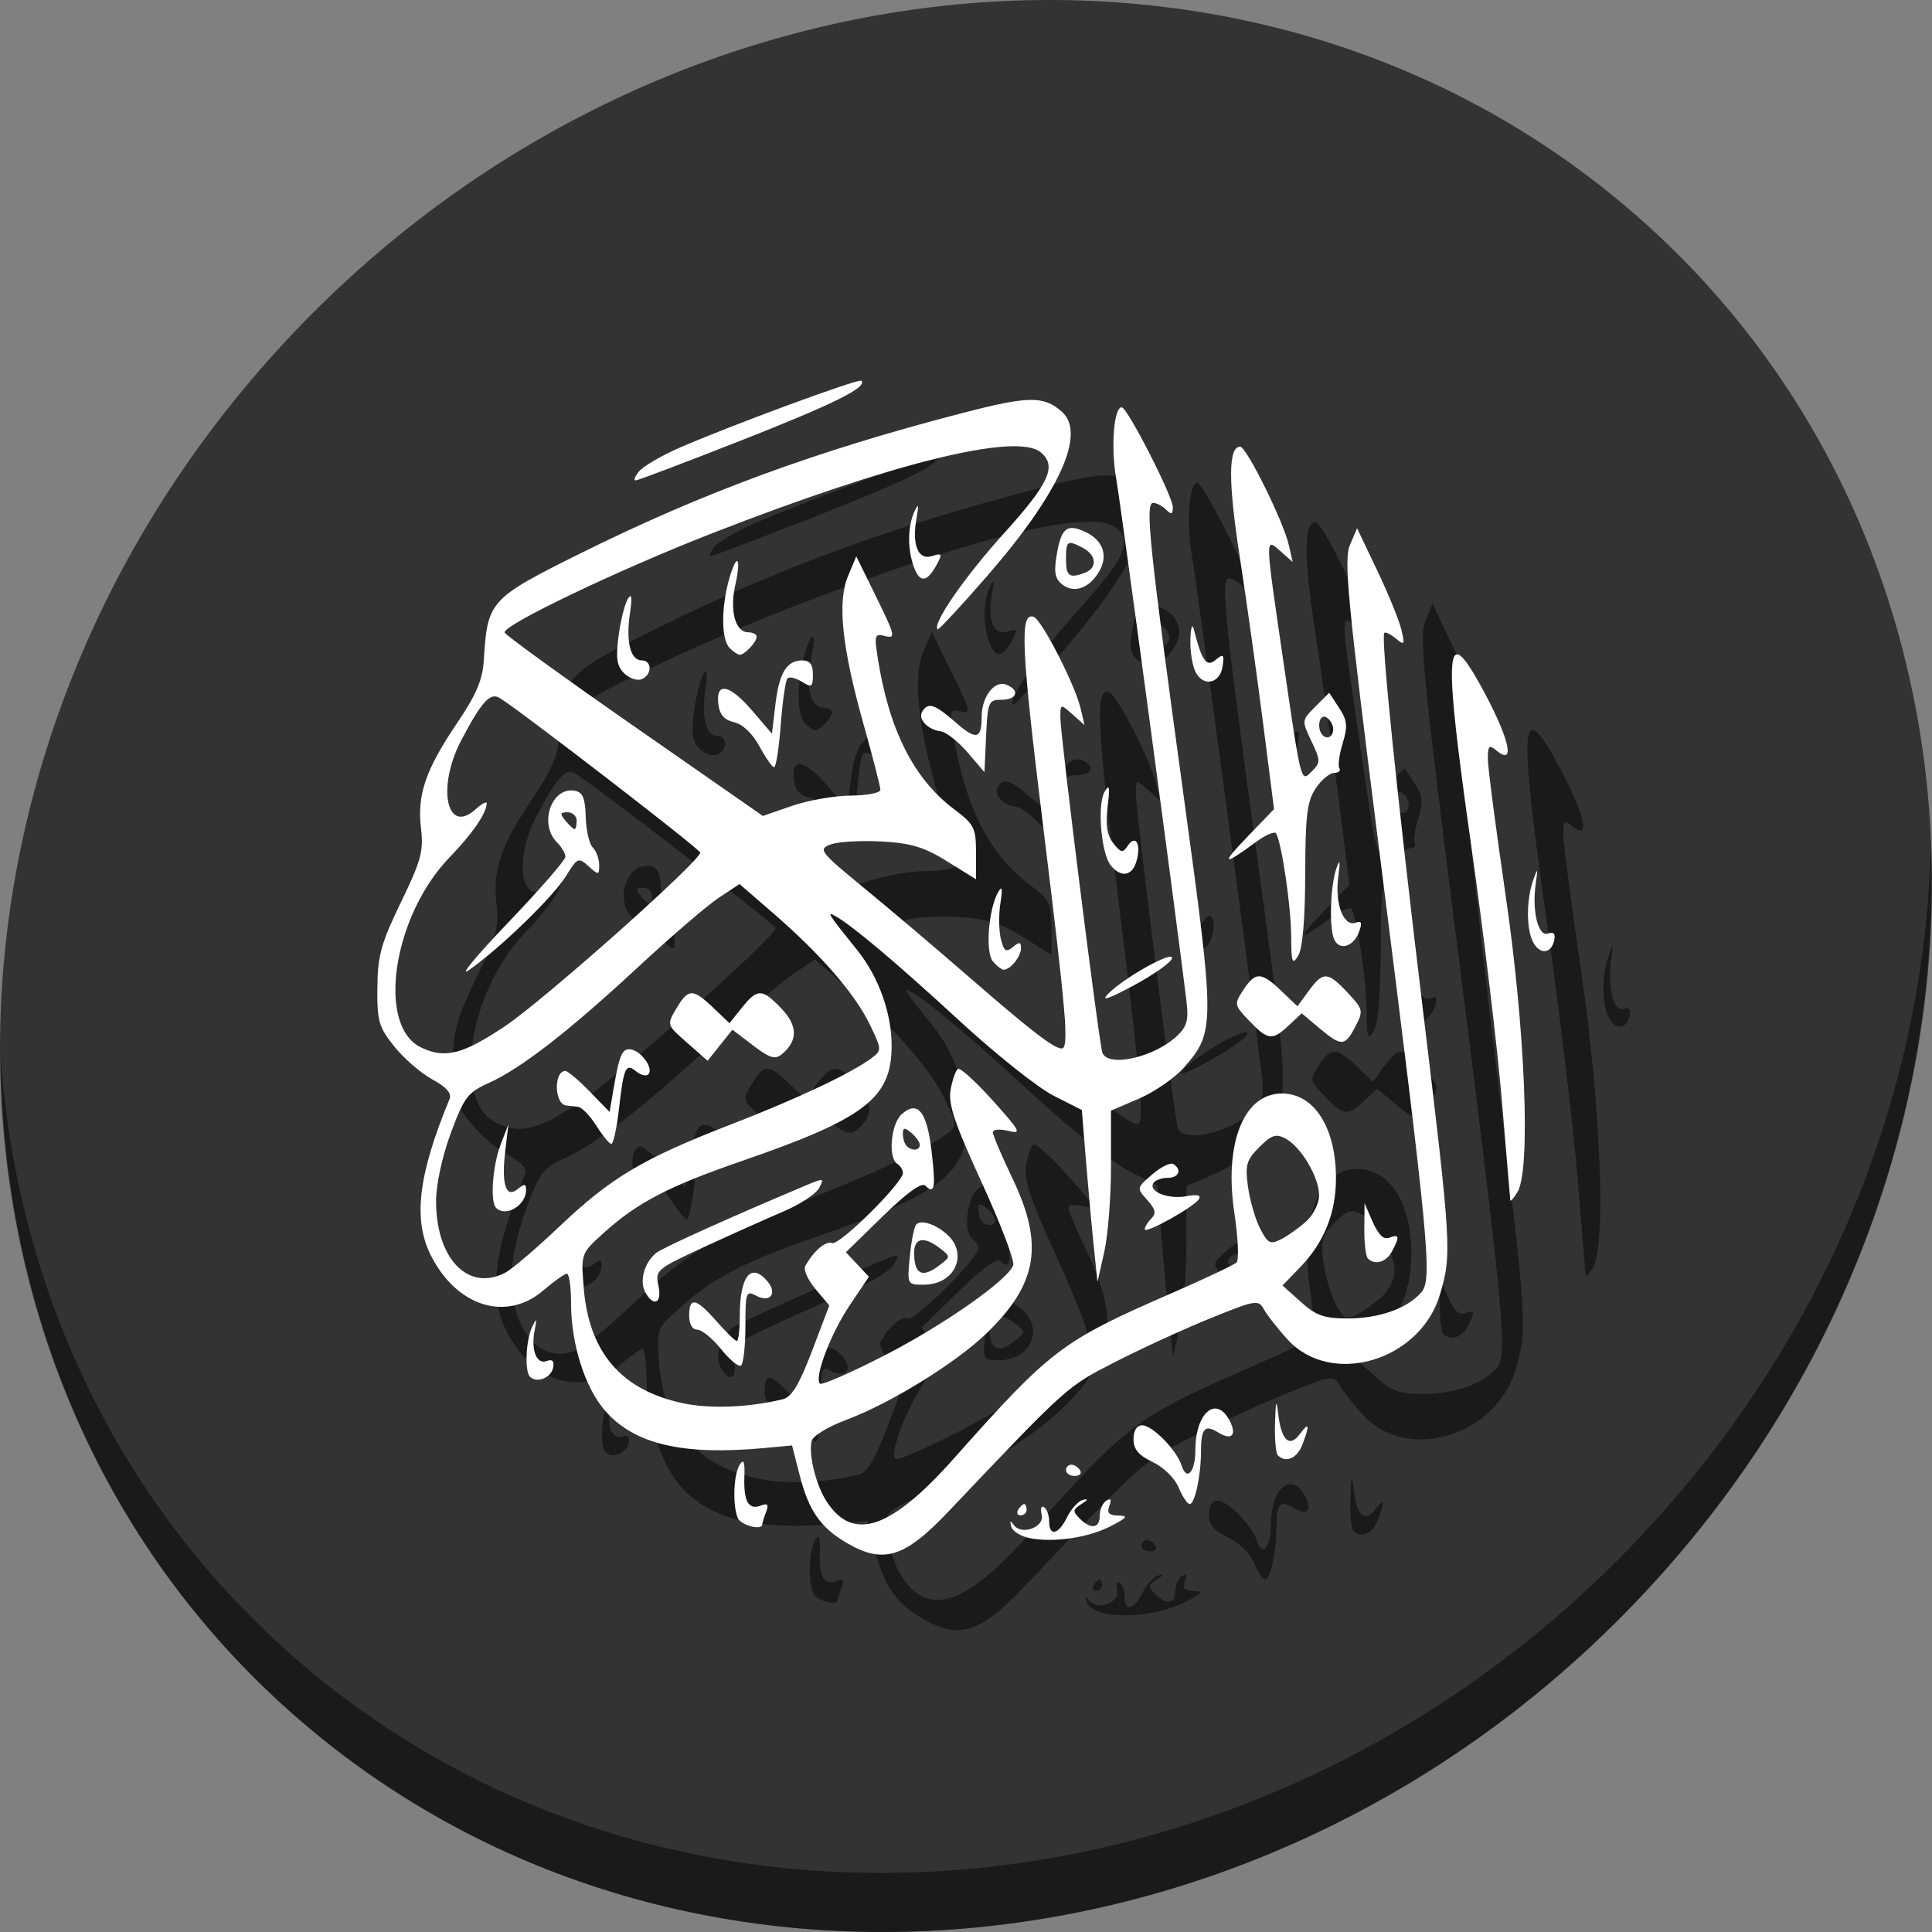 <?xml version="1.0" encoding="UTF-8" standalone="no"?>
<svg
   xmlns:dc="http://purl.org/dc/elements/1.1/"
   xmlns:cc="http://creativecommons.org/ns#"
   xmlns:rdf="http://www.w3.org/1999/02/22-rdf-syntax-ns#"
   xmlns:svg="http://www.w3.org/2000/svg"
   xmlns="http://www.w3.org/2000/svg"
   xmlns:sodipodi="http://sodipodi.sourceforge.net/DTD/sodipodi-0.dtd"
   xmlns:inkscape="http://www.inkscape.org/namespaces/inkscape"
   viewBox="0 0 512 512"
   id="svg2"
   version="1.1"
   inkscape:version="0.92.2 2405546, 2018-03-11"
   width="512"
   height="512"
   sodipodi:docname="elkirtasse.svg">
  <rect x="0" y="0" width="512" height="512" fill="#808080" stroke="none"/>
  <sodipodi:namedview
     pagecolor="#ffffff"
     bordercolor="#666666"
     borderopacity="1"
     objecttolerance="10"
     gridtolerance="10"
     guidetolerance="10"
     inkscape:pageopacity="0"
     inkscape:pageshadow="2"
     inkscape:window-width="1366"
     inkscape:window-height="712"
     id="namedview38"
     showgrid="false"
     inkscape:zoom="0.43457605"
     inkscape:cx="284.77915"
     inkscape:cy="308.20155"
     inkscape:window-x="0"
     inkscape:window-y="27"
     inkscape:window-maximized="1"
     inkscape:current-layer="svg2"
     units="px" />
  <defs
     id="defs4">
    <clipPath
       id="clipPath6">
      <g
         transform="translate(0,-1004.362)"
         id="g8">
        <path
           d="m -24,13 c 0,1.105 -0.672,2 -1.5,2 -0.828,0 -1.5,-0.895 -1.5,-2 0,-1.105 0.672,-2 1.5,-2 0.828,0 1.5,0.895 1.5,2 z"
           transform="matrix(15.333,0,0,11.5,415,878.862)"
           id="path10"
           inkscape:connector-curvature="0"
           style="fill:#1890d0" />
      </g>
    </clipPath>
    <clipPath
       id="clipPath12">
      <g
         transform="translate(0,-1004.362)"
         id="g14">
        <path
           d="m -24,13 c 0,1.105 -0.672,2 -1.5,2 -0.828,0 -1.5,-0.895 -1.5,-2 0,-1.105 0.672,-2 1.5,-2 0.828,0 1.5,0.895 1.5,2 z"
           transform="matrix(15.333,0,0,11.5,415,878.862)"
           id="path16"
           inkscape:connector-curvature="0"
           style="fill:#1890d0" />
      </g>
    </clipPath>
  </defs>
  <g
     id="g862">
    <path
       style="fill:#333333;fill-opacity:1;stroke-width:11.11"
       inkscape:connector-curvature="0"
       d="m 432.913,56.474 c 102.193,88.575 105.827,249.7 8.117,359.899 C 343.32,526.572 181.28,544.101 79.087,455.526 -23.106,366.951 -26.74,205.826 70.97,95.627 168.68,-14.572 330.72,-32.101 432.913,56.474 Z"
       id="path27-5" />
    <path
       style="opacity:1;fill:#000000;fill-opacity:0.49;stroke-width:11.11"
       inkscape:connector-curvature="0"
       d="M 511.636,224.904 C 510.084,286.215 486.474,349.058 440.669,400.718 342.959,510.917 180.919,528.446 78.726,439.871 30.827,398.356 4.497,340.923 0.194,280.229 0.799,346.585 27.117,410.482 79.079,455.519 c 102.193,88.575 264.241,71.037 361.943,-39.153 49.705,-56.058 73.005,-125.291 70.614,-191.462 z"
       id="path51-6" />
    <path
       style="fill:#000000;fill-opacity:0.49;stroke-width:1.491"
       d="m 244.372,428.882 c -6.949,-4.073 -10.049,-8.545 -12.462,-17.976 l -2.008,-7.844 -7.298,0.678 c -21.65,2.012 -34.414,-0.957 -42.192,-9.816 -5.389,-6.138 -9.077,-17.722 -9.077,-28.515 0,-4.36 -0.503,-7.9 -1.118,-7.867 -0.615,0.035 -3.44,2.045 -6.278,4.472 -9.69,8.283 -22.708,4.318 -29.603,-9.016 -4.958,-9.59 -3.598,-21.441 4.79,-41.723 0.634,-1.534 -0.794,-3.171 -4.552,-5.217 -3.012,-1.64 -7.544,-5.559 -10.07,-8.71 -4.131,-5.152 -4.583,-6.728 -4.496,-15.651 0.083,-8.472 0.995,-11.772 6.246,-22.591 5.326,-10.976 6.037,-13.592 5.318,-19.573 -1.07,-8.897 1.202,-15.541 9.526,-27.861 5.188,-7.678 6.817,-11.532 7.132,-16.87 0.911,-15.429 1.616,-16.215 25.025,-27.87 32.617,-16.241 62.755,-27.344 101.545,-37.409 17.812,-4.622 21.738,-4.685 26.583,-0.43 6.547,5.749 -0.597,21.493 -19.75,43.527 -6.968,8.017 -12.884,14.388 -13.146,14.158 -1.532,-1.342 7.051,-13.782 17.48,-25.333 12.158,-13.466 14.196,-17.953 9.811,-21.593 -6.386,-5.3 -39.316,2.83 -87.181,21.523 -24.919,9.732 -55.515,24.377 -54.855,26.257 0.248,0.706 15.746,11.931 34.44,24.944 l 33.989,23.66 7.746,-2.676 c 4.26,-1.472 11.267,-2.698 15.571,-2.725 4.304,-0.026 7.825,-0.712 7.825,-1.524 0,-0.811 -2.002,-8.603 -4.448,-17.315 -5.758,-20.507 -7.011,-32.45 -4.127,-39.341 l 2.184,-5.217 5.391,10.97 c 4.892,9.954 5.108,10.896 2.338,10.171 -2.82,-0.737 -2.98,-0.323 -2.095,5.426 2.967,19.268 9.524,32.348 20.262,40.42 5.355,4.025 5.833,4.967 5.833,11.49 v 7.105 l -7.632,-4.744 c -6.14,-3.817 -9.563,-4.848 -17.514,-5.276 -5.435,-0.292 -11.469,0.069 -13.408,0.803 -3.338,1.264 -2.862,1.88 8.943,11.577 6.858,5.633 19.512,16.364 28.12,23.846 16.005,13.912 22.132,18.633 24.18,18.633 2.015,0 1.313,-8.451 -4.888,-58.808 -5.838,-47.413 -6.267,-56.838 -2.527,-55.592 2.102,0.701 10.945,17.928 12.434,24.222 l 1.058,4.472 -3.204,-2.839 c -3.181,-2.819 -3.204,-2.813 -3.204,0.875 0,4.798 10.23,86.332 11.14,88.788 1.479,3.99 13.676,1.267 19.732,-4.405 2.682,-2.513 3.158,-4.231 2.553,-9.217 -2.812,-23.16 -17.378,-131.464 -18.616,-138.419 -1.474,-8.28 -0.654,-18.999 1.454,-18.999 1.472,0 13.548,23.623 13.548,26.503 0,1.877 -0.397,2.015 -1.789,0.624 -0.984,-0.984 -2.527,-1.789 -3.428,-1.789 -2.206,0 -1.054,11.059 8.131,78.067 8.307,60.602 8.307,62.119 0.017,71.563 -2.419,2.755 -7.757,6.454 -11.862,8.22 l -7.463,3.211 v 14.791 c 0,8.135 -0.806,18.345 -1.791,22.689 l -1.791,7.899 -1.007,-9.688 c -0.554,-5.329 -1.487,-15.578 -2.073,-22.775 l -1.066,-13.087 -7.5,-3.8 c -4.125,-2.09 -15.298,-10.98 -24.829,-19.755 -16.792,-15.46 -28.369,-25.23 -32.98,-27.834 -2.462,-1.39 -1.902,-0.517 5.762,8.987 5.665,7.025 9.143,16.673 9.143,25.359 0,13.883 -7.01,19.281 -39.66,30.54 -19.447,6.706 -27.735,11.026 -36.72,19.144 -5.923,5.351 -5.95,5.426 -5.229,14.405 1.38,17.186 9.936,27.167 26.284,30.659 7.233,1.545 17.536,1.134 26.47,-1.058 2.381,-0.584 4.352,-3.838 7.764,-12.817 l 4.572,-12.034 -3.675,-4.367 c -2.021,-2.402 -3.233,-5.149 -2.693,-6.104 2.288,-4.047 5.404,-6.705 7.098,-6.055 1.907,0.732 18.769,-15.967 18.769,-18.587 0,-0.832 -0.671,-1.928 -1.491,-2.434 -2.486,-1.537 -1.696,-10.531 1.152,-13.108 4.223,-3.822 6.7,-0.816 7.931,9.625 1.157,9.815 0.815,11.741 -1.65,9.277 -0.954,-0.954 -4.859,1.856 -11.254,8.095 l -9.793,9.556 3.051,3.248 3.051,3.247 -5.047,7.495 c -5.077,7.539 -9.525,19.231 -7.925,20.831 0.473,0.473 8.126,-2.869 17.007,-7.428 15.769,-8.094 32.674,-19.926 34.218,-23.951 0.425,-1.106 -3.333,-10.962 -8.349,-21.902 -7.278,-15.872 -8.944,-20.858 -8.246,-24.682 0.481,-2.636 1.36,-5.092 1.953,-5.458 0.593,-0.366 4.736,3.408 9.208,8.388 7.392,8.232 7.763,8.962 4.082,8.038 -2.248,-0.564 -4.049,-0.395 -4.049,0.381 0,0.769 2.348,6.296 5.217,12.283 8.4,17.527 6.635,27.938 -6.957,41.047 -8.108,7.819 -25.396,18.492 -36.957,22.816 -5.131,1.919 -9.061,4.336 -9.368,5.762 -0.79,3.675 1.236,11.718 4.024,15.973 7.04,10.745 17.014,7.346 33.77,-11.509 25.611,-28.817 28.527,-31.036 57.223,-43.546 9.018,-3.931 16.947,-7.677 17.62,-8.324 0.673,-0.647 0.425,-6.461 -0.552,-12.92 -2.818,-18.626 2.413,-31.866 12.591,-31.866 8.548,0 14.312,9.063 14.312,22.503 0,9.122 -3.133,16.941 -9.391,23.435 l -4.769,4.948 4.868,4.368 c 4.015,3.603 6.178,4.368 12.345,4.368 8.347,0 15.83,-2.636 19.518,-6.874 3.035,-3.488 2.255,-11.677 -11.339,-119.053 -8.166,-64.503 -9.182,-75.152 -7.539,-79.021 l 1.899,-4.472 5.332,11.179 c 2.932,6.148 5.81,13.191 6.395,15.651 0.968,4.072 0.838,4.286 -1.456,2.396 -1.385,-1.142 -2.76,-1.812 -3.055,-1.491 -0.952,1.039 3.287,42.414 10.23,99.866 7.562,62.573 7.693,64.768 4.514,75.474 -5.223,17.587 -28.767,24.578 -40.32,11.972 -2.571,-2.805 -5.39,-6.379 -6.264,-7.942 -1.53,-2.734 -2.065,-2.651 -14.009,2.168 -6.83,2.756 -18.186,7.956 -25.236,11.557 -13.109,6.696 -12.587,6.228 -44.469,39.809 -11.604,12.223 -17.224,13.946 -26.928,8.257 z m -90.452,-71.614 c 1.791,-0.938 8.307,-6.506 14.481,-12.374 13.461,-12.793 22.103,-17.933 45.097,-26.82 17.489,-6.759 32.165,-13.673 37.447,-17.639 2.789,-2.095 2.779,-2.278 -0.492,-9.035 -3.904,-8.064 -12.958,-18.483 -25.517,-29.363 l -8.951,-7.755 -5.556,3.681 c -3.056,2.024 -12.599,10.221 -21.207,18.215 -18.388,17.076 -31.152,26.988 -39.696,30.825 -5.567,2.5 -6.534,3.777 -10.061,13.293 -2.301,6.208 -3.902,13.61 -3.902,18.042 0,15.268 8.538,24.072 18.357,18.93 z m -2.458,-17.175 c -1.63,-1.63 -0.913,-11.299 1.253,-16.893 l 2.02,-5.217 -0.834,6.997 c -1.063,8.918 0.172,12.719 3.293,10.129 1.787,-1.483 2.218,-1.429 2.218,0.279 0,4.076 -5.389,7.264 -7.95,4.704 z m 26.55,-21.794 c -1.657,-2.633 -3.836,-4.871 -4.844,-4.973 -1.008,-0.102 -2.431,-0.27 -3.163,-0.373 -3.137,-0.439 -3.299,-9.13 -0.17,-9.13 0.639,0 3.536,2.446 6.44,5.435 l 5.279,5.434 0.984,-5.807 c 1.62,-9.562 2.358,-11.215 4.79,-10.736 2.801,0.552 5.926,5.121 4.487,6.56 -0.566,0.566 -1.992,0.23 -3.168,-0.746 -2.811,-2.333 -3.354,-1.164 -4.617,9.921 -0.584,5.124 -1.498,9.29 -2.033,9.258 -0.534,-0.03 -2.327,-2.212 -3.983,-4.844 z m 24.092,-21.942 c -5.417,-4.757 -5.419,-4.761 -2.867,-9.08 3.161,-5.351 4.364,-5.378 9.776,-0.222 l 4.303,4.099 3.287,-4.099 c 4.133,-5.154 5.36,-5.126 10.494,0.233 4.358,4.549 4.384,8.537 0.08,12.109 -1.757,1.458 -3.221,1.006 -7.63,-2.356 l -5.455,-4.161 -3.284,4.118 -3.284,4.118 -5.42,-4.759 z m 164.119,47.265 c 1.845,-1.68 3.351,-4.782 3.348,-6.894 -0.009,-4.753 -4.76,-12.782 -8.868,-14.981 -2.563,-1.372 -3.716,-0.998 -6.973,2.259 -3.418,3.418 -3.79,4.724 -2.996,10.517 0.499,3.638 1.947,8.626 3.219,11.085 2.053,3.97 2.682,4.28 5.614,2.769 1.816,-0.936 4.812,-3.076 6.656,-4.756 z M 263.749,323.382 c 0,-0.719 -1.006,-2.143 -2.236,-3.164 -1.813,-1.505 -2.236,-1.445 -2.236,0.314 0,1.193 0.447,2.617 0.994,3.164 1.416,1.416 3.478,1.229 3.478,-0.314 z M 153.828,291.952 c 10.357,-6.927 51.858,-43.843 51.732,-46.016 -0.052,-0.909 -48.351,-38.134 -53.192,-40.997 -2.495,-1.475 -4.782,1.067 -10.135,11.265 -6.54,12.459 -3.872,25.218 3.818,18.258 1.609,-1.456 2.926,-2.164 2.926,-1.573 0,2.55 -3.779,8.054 -9.816,14.299 -15.062,15.579 -19.443,44.661 -7.591,50.391 6.335,3.063 11.046,1.872 22.258,-5.627 z m 0.739,-27.357 c 8.403,-8.78 15.278,-16.673 15.278,-17.54 0,-0.867 -1.006,-2.582 -2.236,-3.812 -4.907,-4.907 -1.428,-14.874 4.773,-13.675 2.051,0.397 2.718,2.02 2.84,6.916 0.088,3.519 0.927,7.165 1.863,8.101 0.937,0.937 1.703,3.014 1.703,4.617 0,2.761 -0.148,2.78 -2.812,0.37 -2.685,-2.43 -2.956,-2.311 -6.014,2.638 -3.414,5.524 -17.529,19.188 -25.722,24.899 -2.723,1.898 1.924,-3.732 10.327,-12.513 z m 18.259,-27.102 c 0,-1.23 -1.088,-2.236 -2.418,-2.236 -1.981,0 -2.082,0.405 -0.563,2.236 1.021,1.23 2.109,2.236 2.418,2.236 0.31,0 0.563,-1.006 0.563,-2.236 z m 120.111,190.141 c -2.392,-0.464 -4.623,-1.85 -4.958,-3.079 -0.435,-1.596 -0.241,-1.719 0.676,-0.429 2.054,2.89 8.27,0.571 7.399,-2.76 -0.4,-1.528 -0.118,-2.402 0.625,-1.943 0.743,0.459 1.352,2.137 1.352,3.728 0,4.141 2.489,3.569 4.763,-1.096 1.069,-2.194 2.951,-4.245 4.18,-4.558 1.494,-0.38 1.363,-0.017 -0.393,1.093 -2.291,1.449 -2.352,1.94 -0.479,3.813 3.004,3.004 5.344,2.679 5.344,-0.743 0,-1.591 0.785,-3.378 1.744,-3.971 1.173,-0.725 1.432,-0.265 0.792,1.403 -0.708,1.845 -0.106,2.497 2.355,2.546 2.754,0.055 2.435,0.519 -1.91,2.775 -5.942,3.086 -15.102,4.458 -21.49,3.219 z m -77.471,-5.437 c -1.365,-3.558 -1.044,-11.513 0.568,-14.038 1.046,-1.64 1.376,-0.808 1.235,3.119 -0.235,6.577 1.096,8.968 4.307,7.736 1.873,-0.719 2.211,-0.325 1.443,1.678 -0.552,1.439 -1.004,2.897 -1.004,3.24 0,1.805 -5.777,0.275 -6.548,-1.734 z m 74.367,-2.114 c 0.507,-0.82 1.217,-1.49 1.579,-1.49 0.361,0 0.657,0.671 0.657,1.49 0,0.82 -0.71,1.491 -1.578,1.491 -0.868,0 -1.164,-0.671 -0.657,-1.491 z m 42.524,-5.858 c -1.034,-2.495 -3.986,-5.4 -6.888,-6.777 -3.743,-1.776 -5.079,-3.372 -5.079,-6.067 0,-2.307 0.852,-3.656 2.307,-3.656 2.707,0 9.128,6.543 10.422,10.622 1.376,4.334 3.667,1.772 3.667,-4.1 0,-9.761 5.453,-14.533 9.012,-7.884 2.093,3.911 0.645,5.506 -2.956,3.257 -3.516,-2.196 -4.565,-1.076 -4.565,4.875 0,6.487 -1.612,14.098 -2.987,14.098 -0.618,0 -1.937,-1.965 -2.932,-4.367 z m -29.854,-4.576 c 0,-0.82 0.631,-1.491 1.403,-1.491 0.771,0 1.817,0.671 2.324,1.491 0.507,0.82 -0.124,1.49 -1.403,1.49 -1.278,0 -2.324,-0.671 -2.324,-1.49 z m 56.143,-3.975 c -0.547,-0.547 -0.886,-4.403 -0.755,-8.571 0.189,-5.997 0.367,-6.489 0.852,-2.36 0.821,6.989 2.99,9.001 5.718,5.305 2.497,-3.384 2.706,-2.528 0.682,2.796 -1.389,3.653 -4.373,4.953 -6.496,2.83 z m -198.19,-20.816 c -1.467,-1.467 -1.112,-9.652 0.573,-13.218 1.187,-2.511 1.288,-2.353 0.642,0.999 -1.007,5.226 0.553,9.073 3.257,8.035 1.452,-0.557 1.99,0.013 1.654,1.76 -0.522,2.709 -4.333,4.217 -6.126,2.423 z m 50.611,-7.351 c -2.248,-2.817 -5.064,-5.122 -6.259,-5.122 -1.323,0 -2.172,-1.456 -2.172,-3.726 0,-5.062 1.83,-4.686 7.253,1.491 2.519,2.869 4.936,5.217 5.371,5.217 0.435,0 0.791,-2.963 0.791,-6.585 0,-10.708 3.008,-14.42 7.399,-9.13 2.621,3.158 0.592,5.675 -3.017,3.743 -2.722,-1.457 -2.891,-0.984 -2.891,8.106 0,5.309 -0.537,9.985 -1.194,10.391 -0.657,0.406 -3.033,-1.567 -5.28,-4.384 z M 190.941,362.326 c -1.53,-2.921 -0.118,-7.838 2.958,-10.296 1.705,-1.363 19.75,-9.498 39.747,-17.921 4.677,-1.97 4.849,-1.932 3.413,0.751 -0.832,1.554 -5.061,4.334 -9.397,6.177 -4.337,1.843 -13.783,6.072 -20.991,9.398 -12.681,5.851 -13.076,6.185 -12.178,10.273 1.037,4.722 -1.355,5.81 -3.552,1.617 z m 70.167,-9.349 c 0.396,-4.117 1.165,-7.931 1.709,-8.475 2.025,-2.025 9.109,1.945 10.493,5.881 1.853,5.27 -2.199,10.08 -8.491,10.08 -4.421,0 -4.429,-0.017 -3.711,-7.485 z m 7.946,2.269 c 2.864,-2.213 2.864,-2.258 0,-4.472 -4.179,-3.229 -6.795,-2.751 -6.795,1.242 0,5.778 2.165,6.807 6.795,3.23 z m 113.441,-1.739 c -0.547,-0.547 -0.967,-4.068 -0.935,-7.825 l 0.058,-6.832 2.173,5.005 c 1.485,3.419 2.883,4.733 4.413,4.146 2.642,-1.014 2.784,-0.282 0.697,3.616 -1.542,2.882 -4.532,3.763 -6.407,1.889 z m -59.125,-7.756 c 0,-0.598 0.789,-1.877 1.753,-2.841 1.344,-1.344 1.087,-2.49 -1.104,-4.911 -2.833,-3.13 -2.822,-3.188 1.336,-6.764 2.306,-1.984 4.815,-3.222 5.576,-2.752 2.399,1.483 1.5,3.66 -1.51,3.66 -1.591,0 -3.287,0.637 -3.768,1.416 -1.378,2.229 4.021,4.353 8.762,3.446 2.837,-0.542 3.97,-0.282 3.324,0.764 -1.307,2.115 -14.368,9.37 -14.368,7.982 z m 96.876,-7.646 c -0.055,-0.41 -1.045,-12.148 -2.202,-26.084 -1.156,-13.937 -4.861,-44.753 -8.233,-68.481 -7.284,-51.261 -6.855,-58.857 2.381,-42.194 7.694,13.88 9.712,21.979 4.372,17.547 -1.941,-1.611 -2.272,-1.295 -2.272,2.164 0,2.227 2.128,18.575 4.729,36.328 5.196,35.462 6.685,72.673 3.141,78.485 -1,1.64 -1.863,2.646 -1.917,2.236 z m -50.627,-45.654 -4.657,-3.919 -3.378,3.174 c -4.407,4.14 -5.548,4.016 -10.494,-1.146 -4.028,-4.204 -4.071,-4.424 -1.598,-8.198 3.209,-4.897 4.729,-4.864 10.052,0.221 l 4.291,4.099 2.995,-4.099 c 3.802,-5.203 5.047,-5.143 10.319,0.5 4.11,4.4 4.199,4.788 2.05,8.943 -2.757,5.331 -3.699,5.373 -9.58,0.425 z m -55.938,-9.09 c 4.381,-4.435 17.708,-11.794 16.884,-9.324 -0.376,1.127 -4.999,4.365 -10.274,7.195 -6.665,3.576 -8.682,4.225 -6.61,2.128 z m -30.573,-8.625 c -2.031,-2.447 -1.14,-13.883 1.429,-18.346 1.031,-1.791 1.195,-0.938 0.577,3.008 -0.474,3.03 -0.418,7.281 0.126,9.447 0.815,3.248 1.37,3.622 3.163,2.134 1.732,-1.438 2.174,-1.373 2.174,0.316 0,2.197 -2.819,5.698 -4.587,5.698 -0.555,0 -1.853,-1.015 -2.883,-2.257 z m 79.061,-6.785 c -0.043,-7.895 -2.529,-24.714 -4.007,-27.109 -0.381,-0.618 -2.832,0.457 -5.446,2.389 -8.657,6.398 -9.308,5.955 -2.153,-1.467 l 7.071,-7.335 -2.941,-23.061 c -1.618,-12.684 -4.399,-32.501 -6.181,-44.038 -3.055,-19.782 -3.009,-28.956 0.144,-28.956 1.673,0 11.481,19.832 12.9,26.084 l 1.015,4.472 -3.204,-2.839 c -4.137,-3.666 -4.149,-4.284 0.543,27.853 5.019,34.378 4.776,33.431 7.809,30.398 2.258,-2.258 2.245,-2.846 -0.18,-7.931 -2.599,-5.449 -2.591,-5.52 1.046,-9.156 l 3.665,-3.665 2.616,3.992 c 2.188,3.339 2.345,4.873 0.964,9.373 -0.908,2.96 -1.305,5.941 -0.882,6.626 0.423,0.685 -0.199,1.245 -1.383,1.245 -1.184,0 -3.385,1.845 -4.891,4.099 -2.286,3.422 -2.745,7.176 -2.78,22.731 -0.026,11.965 -0.692,19.698 -1.859,21.613 -1.572,2.577 -1.824,1.857 -1.863,-5.316 z m 10.909,-55.844 c -0.462,-1.203 -1.439,-2.188 -2.171,-2.188 -1.529,0 -1.798,3.507 -0.378,4.928 1.59,1.59 3.445,-0.404 2.549,-2.74 z m 53.239,57.622 c -1.863,-3.482 -1.851,-11.29 0.026,-16.584 1.163,-3.279 1.239,-3.145 0.634,1.118 -1.028,7.242 0.688,14.122 3.275,13.129 1.418,-0.544 1.979,0.017 1.66,1.658 -0.716,3.692 -3.785,4.065 -5.597,0.679 z m -52.827,-0.983 c -1.285,-3.349 -0.908,-14.07 0.654,-18.583 0.959,-2.772 1.083,-2.132 0.485,2.497 -0.898,6.943 1.516,13.067 4.674,11.855 1.552,-0.595 1.753,0.004 0.835,2.493 -1.484,4.021 -5.381,5.04 -6.648,1.738 z m -59.105,-19.378 c -2.571,-3.098 -3.671,-16.08 -1.655,-19.524 1.286,-2.198 1.455,-1.37 0.801,3.923 -0.595,4.816 -0.173,7.548 1.495,9.688 1.979,2.538 2.538,2.655 3.762,0.788 2.054,-3.133 3.62,-0.866 2.496,3.614 -1.073,4.273 -4.063,4.928 -6.899,1.511 z m -37.968,-29.963 c -2.459,-2.875 -5.652,-5.387 -7.095,-5.583 -3.536,-0.48 -6.14,-3.273 -4.909,-5.264 1.562,-2.528 3.309,-1.966 8.757,2.817 5.53,4.855 6.974,4.561 6.974,-1.42 0,-5.281 3.379,-9.718 6.492,-8.523 3.712,1.424 2.933,4.015 -1.207,4.015 -3.459,0 -3.682,0.521 -4.099,9.593 l -0.441,9.593 z m -55.15,-1.61 c -1.825,-3.385 -4.427,-5.864 -6.707,-6.39 -2.669,-0.616 -3.86,-2.006 -4.198,-4.9 -0.694,-5.94 3.019,-5.146 9.088,1.945 l 5.123,5.985 0.904,-7.633 c 1.009,-8.516 2.994,-11.789 7.152,-11.789 1.994,0 2.799,1.075 2.799,3.739 0,3.337 -0.313,3.543 -2.913,1.92 -1.602,-1.001 -3.326,-1.407 -3.83,-0.902 -0.504,0.504 -1.302,6.013 -1.773,12.241 -0.471,6.228 -1.263,11.322 -1.759,11.319 -0.497,-10e-4 -2.244,-2.493 -3.884,-5.534 z m -35.887,-19.383 c -1.916,-1.916 -2.224,-4.034 -1.443,-9.919 0.546,-4.116 1.651,-8.524 2.456,-9.798 1.021,-1.616 1.183,-0.421 0.535,3.957 -1.096,7.404 0.162,12.36 3.139,12.36 2.805,0 2.76,3.913 -0.057,4.994 -1.206,0.463 -3.289,-0.255 -4.629,-1.595 z m 151.504,-0.231 c -0.875,-1.635 -1.513,-5.532 -1.418,-8.661 0.1,-3.302 0.488,-4.437 0.925,-2.706 2.116,8.387 3.334,10.086 5.777,8.059 2.049,-1.7 2.287,-1.481 1.838,1.686 -0.648,4.572 -5.012,5.566 -7.123,1.622 z m -123.517,-6.448 c -2.211,-2.212 -2.294,-10.49 -0.181,-18.101 2.05,-7.382 3.377,-6.176 1.652,1.501 -1.506,6.705 0.059,12.426 3.4,12.426 1.256,0 2.284,0.537 2.284,1.192 0,1.392 -3.167,4.77 -4.472,4.77 -0.492,0 -1.699,-0.805 -2.683,-1.789 z m 88.363,-16.677 c -2.097,-1.533 -2.474,-3.18 -1.751,-7.639 1.207,-7.438 2.677,-8.721 7.483,-6.532 4.682,2.133 6.237,6.065 4.03,10.188 -2.465,4.607 -6.601,6.294 -9.762,3.983 z m 5.866,-3.306 c 3.235,-1.242 2.961,-4.629 -0.525,-6.495 -4.197,-2.246 -4.57,-2.007 -4.57,2.929 0,4.55 0.896,5.178 5.095,3.567 z m -45.342,-1.338 c -1.805,-4.747 -1.762,-10.873 0.104,-14.898 1.054,-2.273 1.18,-1.839 0.529,1.83 -1.255,7.08 0.419,11.181 4.089,10.016 2.625,-0.833 2.791,-0.579 1.362,2.091 -2.602,4.862 -4.489,5.16 -6.085,0.962 z M 189.352,144.923 c 1.092,-1.316 5.702,-4.039 10.244,-6.051 12.688,-5.621 47.978,-18.66 48.66,-17.979 1.705,1.705 -7.17,6.122 -31.686,15.773 -14.881,5.858 -27.539,10.651 -28.13,10.651 -0.591,0 -0.18,-1.077 0.912,-2.393 z"
       id="path856"
       inkscape:connector-curvature="0" />
    <path
       inkscape:connector-curvature="0"
       id="path39"
       d="m 224.372,408.882 c -6.949,-4.073 -10.049,-8.545 -12.462,-17.976 l -2.008,-7.844 -7.298,0.678 c -21.65,2.012 -34.414,-0.957 -42.192,-9.816 -5.389,-6.138 -9.077,-17.722 -9.077,-28.515 0,-4.36 -0.503,-7.9 -1.118,-7.867 -0.615,0.035 -3.44,2.045 -6.278,4.472 -9.69,8.283 -22.708,4.318 -29.603,-9.016 -4.958,-9.59 -3.598,-21.441 4.79,-41.723 0.634,-1.534 -0.794,-3.171 -4.552,-5.217 -3.012,-1.64 -7.544,-5.559 -10.07,-8.71 -4.131,-5.152 -4.583,-6.728 -4.496,-15.651 0.083,-8.472 0.995,-11.772 6.246,-22.591 5.326,-10.976 6.037,-13.592 5.318,-19.573 -1.07,-8.897 1.202,-15.541 9.526,-27.861 5.188,-7.678 6.817,-11.532 7.132,-16.87 0.911,-15.429 1.616,-16.215 25.025,-27.87 32.617,-16.241 62.755,-27.344 101.545,-37.409 17.812,-4.622 21.738,-4.685 26.583,-0.43 6.547,5.749 -0.597,21.493 -19.75,43.527 -6.968,8.017 -12.884,14.388 -13.146,14.158 -1.532,-1.342 7.051,-13.782 17.48,-25.333 12.158,-13.466 14.196,-17.953 9.811,-21.593 -6.386,-5.3 -39.316,2.83 -87.181,21.523 -24.919,9.732 -55.515,24.377 -54.855,26.257 0.248,0.706 15.746,11.931 34.44,24.944 l 33.989,23.66 7.746,-2.676 c 4.26,-1.472 11.267,-2.698 15.571,-2.725 4.304,-0.026 7.825,-0.712 7.825,-1.524 0,-0.811 -2.002,-8.603 -4.448,-17.315 -5.758,-20.507 -7.011,-32.45 -4.127,-39.341 l 2.184,-5.217 5.391,10.97 c 4.892,9.954 5.108,10.896 2.338,10.171 -2.82,-0.737 -2.98,-0.323 -2.095,5.426 2.967,19.268 9.524,32.348 20.262,40.42 5.355,4.025 5.833,4.967 5.833,11.49 v 7.105 l -7.632,-4.744 c -6.14,-3.817 -9.563,-4.848 -17.514,-5.276 -5.435,-0.292 -11.469,0.069 -13.408,0.803 -3.338,1.264 -2.862,1.88 8.943,11.577 6.858,5.633 19.512,16.364 28.12,23.846 16.005,13.912 22.132,18.633 24.18,18.633 2.015,0 1.313,-8.451 -4.888,-58.808 -5.838,-47.413 -6.267,-56.838 -2.527,-55.592 2.102,0.701 10.945,17.928 12.434,24.222 l 1.058,4.472 -3.204,-2.839 c -3.181,-2.819 -3.204,-2.813 -3.204,0.875 0,4.798 10.23,86.332 11.14,88.788 1.479,3.99 13.676,1.267 19.732,-4.405 2.682,-2.513 3.158,-4.231 2.553,-9.217 -2.812,-23.16 -17.378,-131.464 -18.616,-138.419 -1.474,-8.28 -0.654,-18.999 1.454,-18.999 1.472,0 13.548,23.623 13.548,26.503 0,1.877 -0.397,2.015 -1.789,0.624 -0.984,-0.984 -2.527,-1.789 -3.428,-1.789 -2.206,0 -1.054,11.059 8.131,78.067 8.307,60.602 8.307,62.119 0.017,71.563 -2.419,2.755 -7.757,6.454 -11.862,8.22 l -7.463,3.211 v 14.791 c 0,8.135 -0.806,18.345 -1.791,22.689 l -1.791,7.899 -1.007,-9.688 c -0.554,-5.329 -1.487,-15.578 -2.073,-22.775 l -1.066,-13.087 -7.5,-3.8 c -4.125,-2.09 -15.298,-10.98 -24.829,-19.755 -16.792,-15.46 -28.369,-25.23 -32.98,-27.834 -2.462,-1.39 -1.902,-0.517 5.762,8.987 5.665,7.025 9.143,16.673 9.143,25.359 0,13.883 -7.01,19.281 -39.66,30.54 -19.447,6.706 -27.735,11.026 -36.72,19.144 -5.923,5.351 -5.95,5.426 -5.229,14.405 1.38,17.186 9.936,27.167 26.284,30.659 7.233,1.545 17.536,1.134 26.47,-1.058 2.381,-0.584 4.352,-3.838 7.764,-12.817 l 4.572,-12.034 -3.675,-4.367 c -2.021,-2.402 -3.233,-5.149 -2.693,-6.104 2.288,-4.047 5.404,-6.705 7.098,-6.055 1.907,0.732 18.769,-15.967 18.769,-18.587 0,-0.832 -0.671,-1.928 -1.491,-2.434 -2.486,-1.537 -1.696,-10.531 1.152,-13.108 4.223,-3.822 6.7,-0.816 7.931,9.625 1.157,9.815 0.815,11.741 -1.65,9.277 -0.954,-0.954 -4.859,1.856 -11.254,8.095 l -9.793,9.556 3.051,3.248 3.051,3.247 -5.047,7.495 c -5.077,7.539 -9.525,19.231 -7.925,20.831 0.473,0.473 8.126,-2.869 17.007,-7.428 15.769,-8.094 32.674,-19.926 34.218,-23.951 0.425,-1.106 -3.333,-10.962 -8.349,-21.902 -7.278,-15.872 -8.944,-20.858 -8.246,-24.682 0.481,-2.636 1.36,-5.092 1.953,-5.458 0.593,-0.366 4.736,3.408 9.208,8.388 7.392,8.232 7.763,8.962 4.082,8.038 -2.248,-0.564 -4.049,-0.395 -4.049,0.381 0,0.769 2.348,6.296 5.217,12.283 8.4,17.527 6.635,27.938 -6.957,41.047 -8.108,7.819 -25.396,18.492 -36.957,22.816 -5.131,1.919 -9.061,4.336 -9.368,5.762 -0.79,3.675 1.236,11.718 4.024,15.973 7.04,10.745 17.014,7.346 33.77,-11.509 25.611,-28.817 28.527,-31.036 57.223,-43.546 9.018,-3.931 16.947,-7.677 17.62,-8.324 0.673,-0.647 0.425,-6.461 -0.552,-12.92 -2.818,-18.626 2.413,-31.866 12.591,-31.866 8.548,0 14.312,9.063 14.312,22.503 0,9.122 -3.133,16.941 -9.391,23.435 l -4.769,4.948 4.868,4.368 c 4.015,3.603 6.178,4.368 12.345,4.368 8.347,0 15.83,-2.636 19.518,-6.874 3.035,-3.488 2.255,-11.677 -11.339,-119.053 -8.166,-64.503 -9.182,-75.152 -7.539,-79.021 l 1.899,-4.472 5.332,11.179 c 2.932,6.148 5.81,13.191 6.395,15.651 0.968,4.072 0.838,4.286 -1.456,2.396 -1.385,-1.142 -2.76,-1.812 -3.055,-1.491 -0.952,1.039 3.287,42.414 10.23,99.866 7.562,62.573 7.693,64.768 4.514,75.474 -5.223,17.587 -28.767,24.578 -40.32,11.972 -2.571,-2.805 -5.39,-6.379 -6.264,-7.942 -1.53,-2.734 -2.065,-2.651 -14.009,2.168 -6.83,2.756 -18.186,7.956 -25.236,11.557 -13.109,6.696 -12.587,6.228 -44.469,39.809 -11.604,12.223 -17.224,13.946 -26.928,8.257 z m -90.452,-71.614 c 1.791,-0.938 8.307,-6.506 14.481,-12.374 13.461,-12.793 22.103,-17.933 45.097,-26.82 17.489,-6.759 32.165,-13.673 37.447,-17.639 2.789,-2.095 2.779,-2.278 -0.492,-9.035 -3.904,-8.064 -12.958,-18.483 -25.517,-29.363 l -8.951,-7.755 -5.556,3.681 c -3.056,2.024 -12.599,10.221 -21.207,18.215 -18.388,17.076 -31.152,26.988 -39.696,30.825 -5.567,2.5 -6.534,3.777 -10.061,13.293 -2.301,6.208 -3.902,13.61 -3.902,18.042 0,15.268 8.538,24.072 18.357,18.93 z m -2.458,-17.175 c -1.63,-1.63 -0.913,-11.299 1.253,-16.893 l 2.02,-5.217 -0.834,6.997 c -1.063,8.918 0.172,12.719 3.293,10.129 1.787,-1.483 2.218,-1.429 2.218,0.279 0,4.076 -5.389,7.264 -7.95,4.704 z m 26.55,-21.794 c -1.657,-2.633 -3.836,-4.871 -4.844,-4.973 -1.008,-0.102 -2.431,-0.27 -3.163,-0.373 -3.137,-0.439 -3.299,-9.13 -0.17,-9.13 0.639,0 3.536,2.446 6.44,5.435 l 5.279,5.434 0.984,-5.807 c 1.62,-9.562 2.358,-11.215 4.79,-10.736 2.801,0.552 5.926,5.121 4.487,6.56 -0.566,0.566 -1.992,0.23 -3.168,-0.746 -2.811,-2.333 -3.354,-1.164 -4.617,9.921 -0.584,5.124 -1.498,9.29 -2.033,9.258 -0.534,-0.03 -2.327,-2.212 -3.983,-4.844 z m 24.092,-21.942 c -5.417,-4.757 -5.419,-4.761 -2.867,-9.08 3.161,-5.351 4.364,-5.378 9.776,-0.222 l 4.303,4.099 3.287,-4.099 c 4.133,-5.154 5.36,-5.126 10.494,0.233 4.358,4.549 4.384,8.537 0.08,12.109 -1.757,1.458 -3.221,1.006 -7.63,-2.356 l -5.455,-4.161 -3.284,4.118 -3.284,4.118 -5.42,-4.759 z m 164.119,47.265 c 1.845,-1.68 3.351,-4.782 3.348,-6.894 -0.009,-4.753 -4.76,-12.782 -8.868,-14.981 -2.563,-1.372 -3.716,-0.998 -6.973,2.259 -3.418,3.418 -3.79,4.724 -2.996,10.517 0.499,3.638 1.947,8.626 3.219,11.085 2.053,3.97 2.682,4.28 5.614,2.769 1.816,-0.936 4.812,-3.076 6.656,-4.756 z M 243.749,303.382 c 0,-0.719 -1.006,-2.143 -2.236,-3.164 -1.813,-1.505 -2.236,-1.445 -2.236,0.314 0,1.193 0.447,2.617 0.994,3.164 1.416,1.416 3.478,1.229 3.478,-0.314 z M 133.828,271.952 c 10.357,-6.927 51.858,-43.843 51.732,-46.016 -0.052,-0.909 -48.351,-38.134 -53.192,-40.997 -2.495,-1.475 -4.782,1.067 -10.135,11.265 -6.54,12.459 -3.872,25.218 3.818,18.258 1.609,-1.456 2.926,-2.164 2.926,-1.573 0,2.55 -3.779,8.054 -9.816,14.299 -15.062,15.579 -19.443,44.661 -7.591,50.391 6.335,3.063 11.046,1.872 22.258,-5.627 z m 0.739,-27.357 c 8.403,-8.78 15.278,-16.673 15.278,-17.54 0,-0.867 -1.006,-2.582 -2.236,-3.812 -4.907,-4.907 -1.428,-14.874 4.773,-13.675 2.051,0.397 2.718,2.02 2.84,6.916 0.088,3.519 0.927,7.165 1.863,8.101 0.937,0.937 1.703,3.014 1.703,4.617 0,2.761 -0.148,2.78 -2.812,0.37 -2.685,-2.43 -2.956,-2.311 -6.014,2.638 -3.414,5.524 -17.529,19.188 -25.722,24.899 -2.723,1.898 1.924,-3.732 10.327,-12.513 z m 18.259,-27.102 c 0,-1.23 -1.088,-2.236 -2.418,-2.236 -1.981,0 -2.082,0.405 -0.563,2.236 1.021,1.23 2.109,2.236 2.418,2.236 0.31,0 0.563,-1.006 0.563,-2.236 z m 120.111,190.141 c -2.392,-0.464 -4.623,-1.85 -4.958,-3.079 -0.435,-1.596 -0.241,-1.719 0.676,-0.429 2.054,2.89 8.27,0.571 7.399,-2.76 -0.4,-1.528 -0.118,-2.402 0.625,-1.943 0.743,0.459 1.352,2.137 1.352,3.728 0,4.141 2.489,3.569 4.763,-1.096 1.069,-2.194 2.951,-4.245 4.18,-4.558 1.494,-0.38 1.363,-0.017 -0.393,1.093 -2.291,1.449 -2.352,1.94 -0.479,3.813 3.004,3.004 5.344,2.679 5.344,-0.743 0,-1.591 0.785,-3.378 1.744,-3.971 1.173,-0.725 1.432,-0.265 0.792,1.403 -0.708,1.845 -0.106,2.497 2.355,2.546 2.754,0.055 2.435,0.519 -1.91,2.775 -5.942,3.086 -15.102,4.458 -21.49,3.219 z m -77.471,-5.437 c -1.365,-3.558 -1.044,-11.513 0.568,-14.038 1.046,-1.64 1.376,-0.808 1.235,3.119 -0.235,6.577 1.096,8.968 4.307,7.736 1.873,-0.719 2.211,-0.325 1.443,1.678 -0.552,1.439 -1.004,2.897 -1.004,3.24 0,1.805 -5.777,0.275 -6.548,-1.734 z m 74.367,-2.114 c 0.507,-0.82 1.217,-1.49 1.579,-1.49 0.361,0 0.657,0.671 0.657,1.49 0,0.82 -0.71,1.491 -1.578,1.491 -0.868,0 -1.164,-0.671 -0.657,-1.491 z m 42.524,-5.858 c -1.034,-2.495 -3.986,-5.4 -6.888,-6.777 -3.743,-1.776 -5.079,-3.372 -5.079,-6.067 0,-2.307 0.852,-3.656 2.307,-3.656 2.707,0 9.128,6.543 10.422,10.622 1.376,4.334 3.667,1.772 3.667,-4.1 0,-9.761 5.453,-14.533 9.012,-7.884 2.093,3.911 0.645,5.506 -2.956,3.257 -3.516,-2.196 -4.565,-1.076 -4.565,4.875 0,6.487 -1.612,14.098 -2.987,14.098 -0.618,0 -1.937,-1.965 -2.932,-4.367 z m -29.854,-4.576 c 0,-0.82 0.631,-1.491 1.403,-1.491 0.771,0 1.817,0.671 2.324,1.491 0.507,0.82 -0.124,1.49 -1.403,1.49 -1.278,0 -2.324,-0.671 -2.324,-1.49 z m 56.143,-3.975 c -0.547,-0.547 -0.886,-4.403 -0.755,-8.571 0.189,-5.997 0.367,-6.489 0.852,-2.36 0.821,6.989 2.99,9.001 5.718,5.305 2.497,-3.384 2.706,-2.528 0.682,2.796 -1.389,3.653 -4.373,4.953 -6.496,2.83 z m -198.19,-20.816 c -1.467,-1.467 -1.112,-9.652 0.573,-13.218 1.187,-2.511 1.288,-2.353 0.642,0.999 -1.007,5.226 0.553,9.073 3.257,8.035 1.452,-0.557 1.99,0.013 1.654,1.76 -0.522,2.709 -4.333,4.217 -6.126,2.423 z m 50.611,-7.351 c -2.248,-2.817 -5.064,-5.122 -6.259,-5.122 -1.323,0 -2.172,-1.456 -2.172,-3.726 0,-5.062 1.83,-4.686 7.253,1.491 2.519,2.869 4.936,5.217 5.371,5.217 0.435,0 0.791,-2.963 0.791,-6.585 0,-10.708 3.008,-14.42 7.399,-9.13 2.621,3.158 0.592,5.675 -3.017,3.743 -2.722,-1.457 -2.891,-0.984 -2.891,8.106 0,5.309 -0.537,9.985 -1.194,10.391 -0.657,0.406 -3.033,-1.567 -5.28,-4.384 z M 170.941,342.326 c -1.53,-2.921 -0.118,-7.838 2.958,-10.296 1.705,-1.363 19.75,-9.498 39.747,-17.921 4.677,-1.97 4.849,-1.932 3.413,0.751 -0.832,1.554 -5.061,4.334 -9.397,6.177 -4.337,1.843 -13.783,6.072 -20.991,9.398 -12.681,5.851 -13.076,6.185 -12.178,10.273 1.037,4.722 -1.355,5.81 -3.552,1.617 z m 70.167,-9.349 c 0.396,-4.117 1.165,-7.931 1.709,-8.475 2.025,-2.025 9.109,1.945 10.493,5.881 1.853,5.27 -2.199,10.08 -8.491,10.08 -4.421,0 -4.429,-0.017 -3.711,-7.485 z m 7.946,2.269 c 2.864,-2.213 2.864,-2.258 0,-4.472 -4.179,-3.229 -6.795,-2.751 -6.795,1.242 0,5.778 2.165,6.807 6.795,3.23 z m 113.441,-1.739 c -0.547,-0.547 -0.967,-4.068 -0.935,-7.825 l 0.058,-6.832 2.173,5.005 c 1.485,3.419 2.883,4.733 4.413,4.146 2.642,-1.014 2.784,-0.282 0.697,3.616 -1.542,2.882 -4.532,3.763 -6.407,1.889 z m -59.125,-7.756 c 0,-0.598 0.789,-1.877 1.753,-2.841 1.344,-1.344 1.087,-2.49 -1.104,-4.911 -2.833,-3.13 -2.822,-3.188 1.336,-6.764 2.306,-1.984 4.815,-3.222 5.576,-2.752 2.399,1.483 1.5,3.66 -1.51,3.66 -1.591,0 -3.287,0.637 -3.768,1.416 -1.378,2.229 4.021,4.353 8.762,3.446 2.837,-0.542 3.97,-0.282 3.324,0.764 -1.307,2.115 -14.368,9.37 -14.368,7.982 z m 96.876,-7.646 c -0.055,-0.41 -1.045,-12.148 -2.202,-26.084 -1.156,-13.937 -4.861,-44.753 -8.233,-68.481 -7.284,-51.261 -6.855,-58.857 2.381,-42.194 7.694,13.88 9.712,21.979 4.372,17.547 -1.941,-1.611 -2.272,-1.295 -2.272,2.164 0,2.227 2.128,18.575 4.729,36.328 5.196,35.462 6.685,72.673 3.141,78.485 -1,1.64 -1.863,2.646 -1.917,2.236 z m -50.627,-45.654 -4.657,-3.919 -3.378,3.174 c -4.407,4.14 -5.548,4.016 -10.494,-1.146 -4.028,-4.204 -4.071,-4.424 -1.598,-8.198 3.209,-4.897 4.729,-4.864 10.052,0.221 l 4.291,4.099 2.995,-4.099 c 3.802,-5.203 5.047,-5.143 10.319,0.5 4.11,4.4 4.199,4.788 2.05,8.943 -2.757,5.331 -3.699,5.373 -9.58,0.425 z m -55.938,-9.09 c 4.381,-4.435 17.708,-11.794 16.884,-9.324 -0.376,1.127 -4.999,4.365 -10.274,7.195 -6.665,3.576 -8.682,4.225 -6.61,2.128 z m -30.573,-8.625 c -2.031,-2.447 -1.14,-13.883 1.429,-18.346 1.031,-1.791 1.195,-0.938 0.577,3.008 -0.474,3.03 -0.418,7.281 0.126,9.447 0.815,3.248 1.37,3.622 3.163,2.134 1.732,-1.438 2.174,-1.373 2.174,0.316 0,2.197 -2.819,5.698 -4.587,5.698 -0.555,0 -1.853,-1.015 -2.883,-2.257 z m 79.061,-6.785 c -0.043,-7.895 -2.529,-24.714 -4.007,-27.109 -0.381,-0.618 -2.832,0.457 -5.446,2.389 -8.657,6.398 -9.308,5.955 -2.153,-1.467 l 7.071,-7.335 -2.941,-23.061 c -1.618,-12.684 -4.399,-32.501 -6.181,-44.038 -3.055,-19.782 -3.009,-28.956 0.144,-28.956 1.673,0 11.481,19.832 12.9,26.084 l 1.015,4.472 -3.204,-2.839 c -4.137,-3.666 -4.149,-4.284 0.543,27.853 5.019,34.378 4.776,33.431 7.809,30.398 2.258,-2.258 2.245,-2.846 -0.18,-7.931 -2.599,-5.449 -2.591,-5.52 1.046,-9.156 l 3.665,-3.665 2.616,3.992 c 2.188,3.339 2.345,4.873 0.964,9.373 -0.908,2.96 -1.305,5.941 -0.882,6.626 0.423,0.685 -0.199,1.245 -1.383,1.245 -1.184,0 -3.385,1.845 -4.891,4.099 -2.286,3.422 -2.745,7.176 -2.78,22.731 -0.026,11.965 -0.692,19.698 -1.859,21.613 -1.572,2.577 -1.824,1.857 -1.863,-5.316 z m 10.909,-55.844 c -0.462,-1.203 -1.439,-2.188 -2.171,-2.188 -1.529,0 -1.798,3.507 -0.378,4.928 1.59,1.59 3.445,-0.404 2.549,-2.74 z m 53.239,57.622 c -1.863,-3.482 -1.851,-11.29 0.026,-16.584 1.163,-3.279 1.239,-3.145 0.634,1.118 -1.028,7.242 0.688,14.122 3.275,13.129 1.418,-0.544 1.979,0.017 1.66,1.658 -0.716,3.692 -3.785,4.065 -5.597,0.679 z m -52.827,-0.983 c -1.285,-3.349 -0.908,-14.07 0.654,-18.583 0.959,-2.772 1.083,-2.132 0.485,2.497 -0.898,6.943 1.516,13.067 4.674,11.855 1.552,-0.595 1.753,0.004 0.835,2.493 -1.484,4.021 -5.381,5.04 -6.648,1.738 z m -59.105,-19.378 c -2.571,-3.098 -3.671,-16.08 -1.655,-19.524 1.286,-2.198 1.455,-1.37 0.801,3.923 -0.595,4.816 -0.173,7.548 1.495,9.688 1.979,2.538 2.538,2.655 3.762,0.788 2.054,-3.133 3.62,-0.866 2.496,3.614 -1.073,4.273 -4.063,4.928 -6.899,1.511 z m -37.968,-29.963 c -2.459,-2.875 -5.652,-5.387 -7.095,-5.583 -3.536,-0.48 -6.14,-3.273 -4.909,-5.264 1.562,-2.528 3.309,-1.966 8.757,2.817 5.53,4.855 6.974,4.561 6.974,-1.42 0,-5.281 3.379,-9.718 6.492,-8.523 3.712,1.424 2.933,4.015 -1.207,4.015 -3.459,0 -3.682,0.521 -4.099,9.593 l -0.441,9.593 z m -55.15,-1.61 c -1.825,-3.385 -4.427,-5.864 -6.707,-6.39 -2.669,-0.616 -3.86,-2.006 -4.198,-4.9 -0.694,-5.94 3.019,-5.146 9.088,1.945 l 5.123,5.985 0.904,-7.633 c 1.009,-8.516 2.994,-11.789 7.152,-11.789 1.994,0 2.799,1.075 2.799,3.739 0,3.337 -0.313,3.543 -2.913,1.92 -1.602,-1.001 -3.326,-1.407 -3.83,-0.902 -0.504,0.504 -1.302,6.013 -1.773,12.241 -0.471,6.228 -1.263,11.322 -1.759,11.319 -0.497,-10e-4 -2.244,-2.493 -3.884,-5.534 z m -35.887,-19.383 c -1.916,-1.916 -2.224,-4.034 -1.443,-9.919 0.546,-4.116 1.651,-8.524 2.456,-9.798 1.021,-1.616 1.183,-0.421 0.535,3.957 -1.096,7.404 0.162,12.36 3.139,12.36 2.805,0 2.76,3.913 -0.057,4.994 -1.206,0.463 -3.289,-0.255 -4.629,-1.595 z m 151.504,-0.231 c -0.875,-1.635 -1.513,-5.532 -1.418,-8.661 0.1,-3.302 0.488,-4.437 0.925,-2.706 2.116,8.387 3.334,10.086 5.777,8.059 2.049,-1.7 2.287,-1.481 1.838,1.686 -0.648,4.572 -5.012,5.566 -7.123,1.622 z m -123.517,-6.448 c -2.211,-2.212 -2.294,-10.49 -0.181,-18.101 2.05,-7.382 3.377,-6.176 1.652,1.501 -1.506,6.705 0.059,12.426 3.4,12.426 1.256,0 2.284,0.537 2.284,1.192 0,1.392 -3.167,4.77 -4.472,4.77 -0.492,0 -1.699,-0.805 -2.683,-1.789 z m 88.363,-16.677 c -2.097,-1.533 -2.474,-3.18 -1.751,-7.639 1.207,-7.438 2.677,-8.721 7.483,-6.532 4.682,2.133 6.237,6.065 4.03,10.188 -2.465,4.607 -6.601,6.294 -9.762,3.983 z m 5.866,-3.306 c 3.235,-1.242 2.961,-4.629 -0.525,-6.495 -4.197,-2.246 -4.57,-2.007 -4.57,2.929 0,4.55 0.896,5.178 5.095,3.567 z m -45.342,-1.338 c -1.805,-4.747 -1.762,-10.873 0.104,-14.898 1.054,-2.273 1.18,-1.839 0.529,1.83 -1.255,7.08 0.419,11.181 4.089,10.016 2.625,-0.833 2.791,-0.579 1.362,2.091 -2.602,4.862 -4.489,5.16 -6.085,0.962 z M 169.352,124.923 c 1.092,-1.316 5.702,-4.039 10.244,-6.051 12.688,-5.621 47.978,-18.66 48.66,-17.979 1.705,1.705 -7.17,6.122 -31.686,15.773 -14.881,5.858 -27.539,10.651 -28.13,10.651 -0.591,0 -0.18,-1.077 0.912,-2.393 z"
       style="fill:#ffffff;fill-opacity:1;stroke-width:1.491" />
  </g>
</svg>
